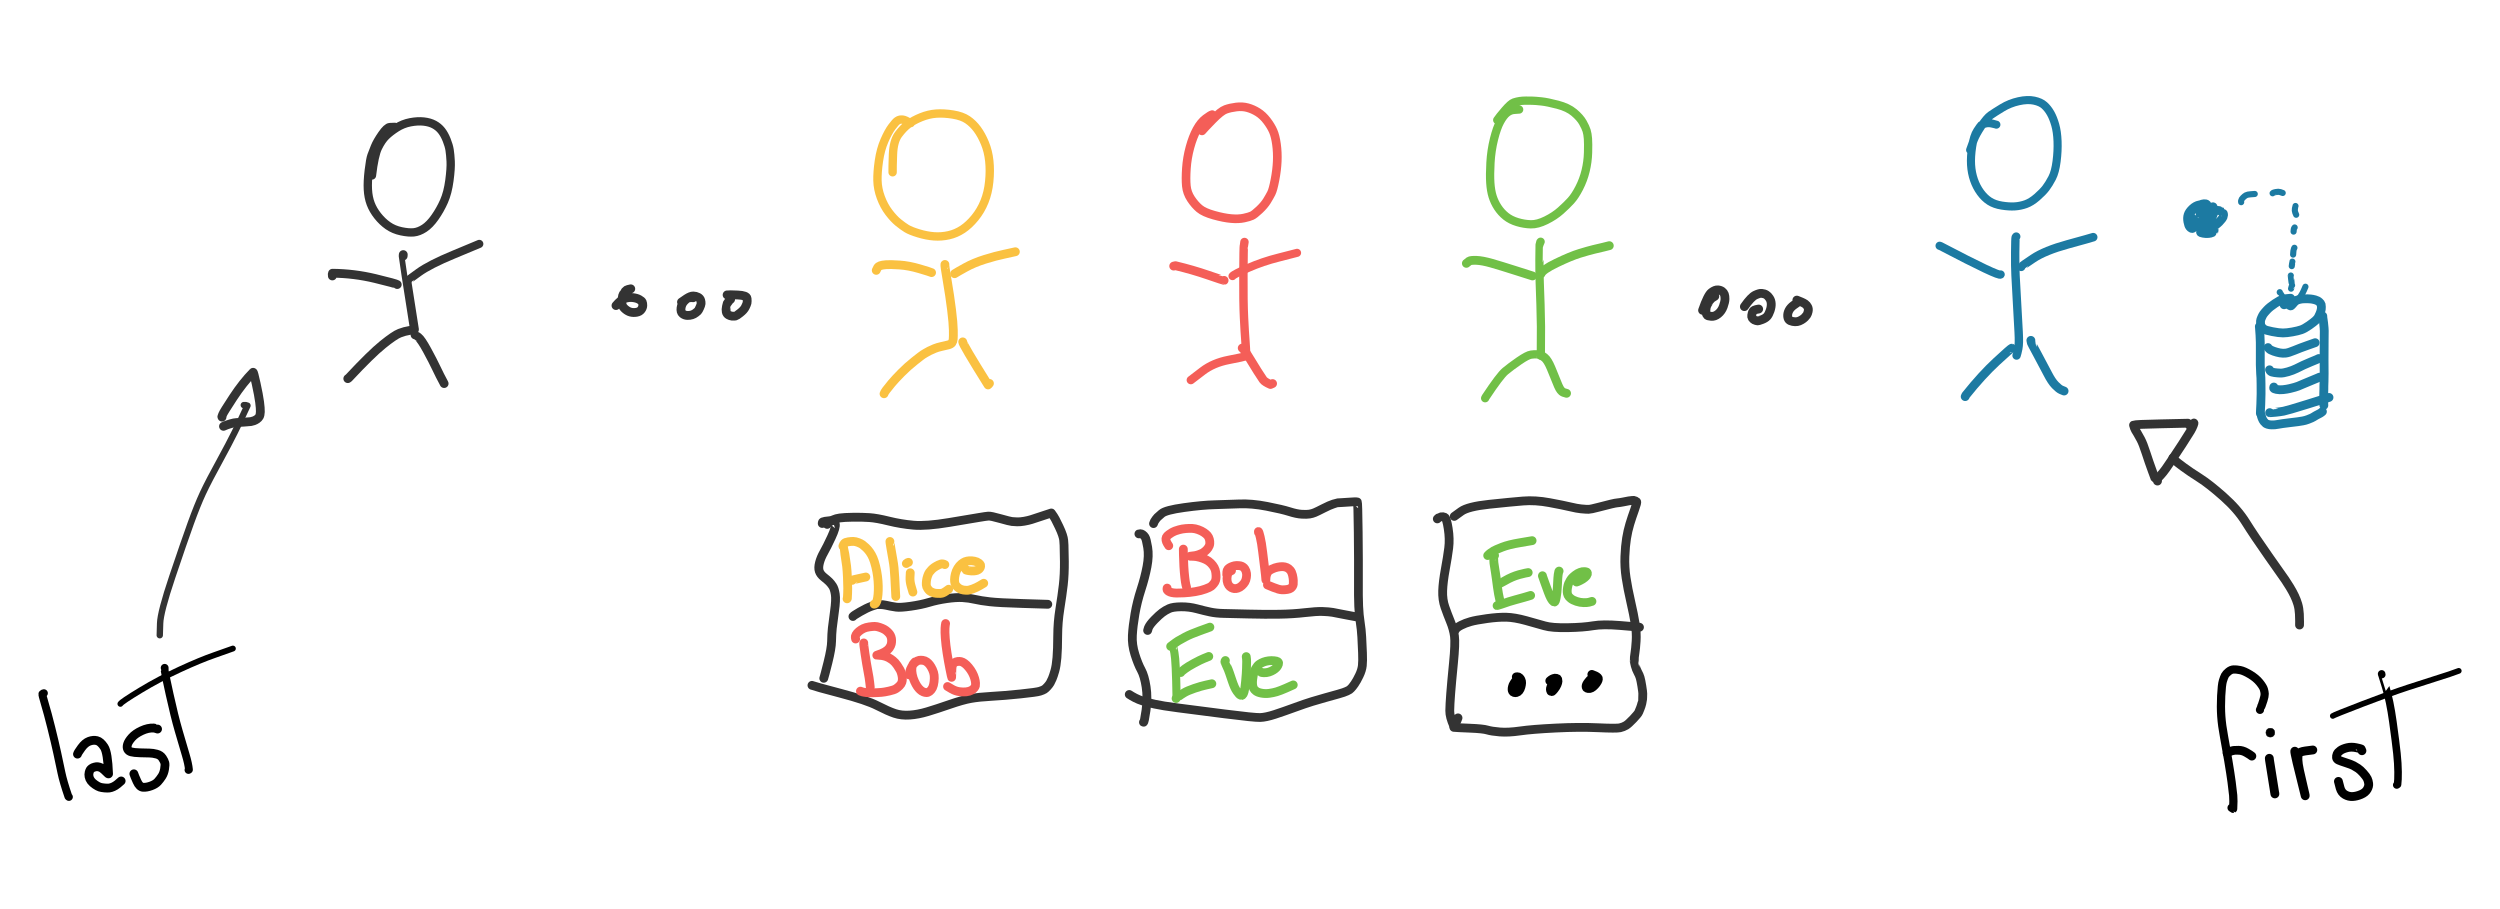 <?xml version="1.0" encoding="UTF-8" standalone="no"?>
<svg
   width="130.201mm"
   height="47.339mm"
   version="1.1"
   viewBox="-1265.675 476.96 676.64 246.015"
   id="svg117"
   sodipodi:docname="problem_description.svg"
   inkscape:version="1.1.2 (0a00cf5339, 2022-02-04, custom)"
   xmlns:inkscape="http://www.inkscape.org/namespaces/inkscape"
   xmlns:sodipodi="http://sodipodi.sourceforge.net/DTD/sodipodi-0.dtd"
   xmlns="http://www.w3.org/2000/svg"
   xmlns:svg="http://www.w3.org/2000/svg"
   xmlns:rdf="http://www.w3.org/1999/02/22-rdf-syntax-ns#"
   xmlns:cc="http://creativecommons.org/ns#"
   xmlns:dc="http://purl.org/dc/elements/1.1/">
  <sodipodi:namedview
     id="namedview119"
     pagecolor="#ffffff"
     bordercolor="#666666"
     borderopacity="1.0"
     inkscape:pageshadow="2"
     inkscape:pageopacity="0.0"
     inkscape:pagecheckerboard="0"
     inkscape:document-units="mm"
     showgrid="false"
     fit-margin-top="5"
     fit-margin-bottom="5"
     fit-margin-left="2"
     fit-margin-right="2"
     inkscape:zoom="1.9175411"
     inkscape:cx="128.55005"
     inkscape:cy="89.176707"
     inkscape:current-layer="svg117" />
  <!--
	Exported with Concepts: Smarter Sketching
	Version: 1055 on iOS 15.3
	https://concepts.app/
	-->
  <title
     id="title2">The big line problem</title>
  <desc
     id="desc4">Drawing exported from Concepts: Smarter Sketching</desc>
  <defs
     id="defs6" />
  <g
     id="g1041"
     transform="matrix(1.3,0,0,1.3,376.584,-150.882)">
    <g
       id="Pen"
       opacity="1"
       transform="rotate(90,-1015.718,747.316)">
      <path
         id="STROKE_4e5b6f72-0789-4dd5-badf-35a6bb7b6370"
         opacity="1"
         fill="none"
         stroke="#333333"
         stroke-width="1.736"
         stroke-opacity="1"
         stroke-linecap="round"
         stroke-linejoin="round"
         d="m -1253.661,912.671 q 0.013,0.422 0.041,1.035 0.028,0.614 1.531,1.655 1.504,1.041 2.574,1.472 1.07,0.431 1.807,0.703 0.736,0.272 3.09,0.554 2.354,0.283 4.002,0.192 1.647,-0.09 2.947,-0.58 1.301,-0.491 2.525,-1.457 1.224,-0.966 2.055,-2.154 0.832,-1.189 1.162,-2.754 0.329,-1.565 0.22,-2.616 -0.109,-1.052 -0.841,-2.181 -0.733,-1.129 -2.287,-2.221 -1.555,-1.093 -3.332,-1.881 -1.777,-0.788 -4.339,-1.128 -2.562,-0.339 -3.991,-0.263 -1.43,0.076 -2.349,0.22 -0.918,0.144 -2.084,0.608 -1.166,0.464 -1.949,1.08 -0.782,0.617 -1.272,1.526 -0.489,0.909 -0.626,2.174 -0.137,1.264 0.154,2.798 0.291,1.534 1.14,2.863 0.85,1.329 1.712,2.21 0.863,0.881 2.428,1.647 1.565,0.766 5.795,1.264" />
      <path
         id="STROKE_f542ff24-7378-420e-aca9-2820b02694cb"
         opacity="1"
         fill="none"
         stroke="#333333"
         stroke-width="1.837"
         stroke-opacity="1"
         stroke-linecap="round"
         stroke-linejoin="round"
         d="m -1227.073,910.915 0.302,0.022 q 0.027,0.056 15.288,-2.353 0.077,0.095 0.214,1.049 0.138,0.954 0.554,2.033 0.416,1.08 2.376,3.511 1.96,2.431 6.953,7.094 l 0.138,0.193" />
      <path
         id="STROKE_bbdcbb69-c774-4d3e-9bc1-19b7361d6f94"
         opacity="1"
         fill="none"
         stroke="#333333"
         stroke-width="1.837"
         stroke-opacity="1"
         stroke-linecap="round"
         stroke-linejoin="round"
         d="m -1210.359,908.466 q 0.01,-0.05 0.481,-0.672 0.474,-0.622 2.734,-1.852 2.26,-1.23 3.755,-1.933 1.495,-0.704 3.044,-1.542 l 0.124,-0.059" />
      <path
         id="STROKE_2960bd42-a413-4770-b327-fb4a14066035"
         opacity="1"
         fill="none"
         stroke="#333333"
         stroke-width="1.837"
         stroke-opacity="1"
         stroke-linecap="round"
         stroke-linejoin="round"
         d="m -1220.837,912.169 q -0.193,0.209 -1.251,4.58 -1.058,4.37 -1.103,8.896 0.05,0.042 0.204,0.056 0.154,0.014 0.36,-0.024" />
      <path
         id="STROKE_43d3c84f-c4e0-4e99-a974-bf22d2ab274d"
         opacity="1"
         fill="none"
         stroke="#333333"
         stroke-width="1.702"
         stroke-opacity="1"
         stroke-linecap="round"
         stroke-linejoin="round"
         d="m -1221.635,910.018 q -0.053,-0.016 -1.708,-2.302 -1.655,-2.285 -3.723,-7.28 -2.068,-4.995 -2.229,-5.345" />
      <path
         id="STROKE_7ad23463-14e0-4107-9f2c-67c5d8f09a52"
         opacity="1"
         fill="none"
         stroke="#333333"
         stroke-width="1.837"
         stroke-opacity="1"
         stroke-linecap="round"
         stroke-linejoin="round"
         d="m -1219.946,863.55 q 0.153,0.729 0.226,0.838 0.074,0.109 0.302,0.33 0.228,0.22 0.269,0.23 0.042,0.009 0.256,0.154 0.214,0.146 0.999,0.255 0.784,0.108 1.265,-0.014 0.48,-0.123 0.932,-0.662 0.453,-0.538 0.601,-1.103 0.147,-0.565 0.037,-1.223 -0.111,-0.657 -0.552,-0.982 -0.441,-0.325 -0.88,-0.325 -0.439,0 -0.691,0.108 -0.252,0.107 -0.553,0.645 -0.301,0.538 -0.385,1.373 -0.084,0.835 0.198,1.648 0.281,0.813 1.463,1.807" />
      <path
         id="STROKE_c918652f-93b9-413b-be4d-e4d08dd17f29"
         opacity="1"
         fill="none"
         stroke="#333333"
         stroke-width="1.837"
         stroke-opacity="1"
         stroke-linecap="round"
         stroke-linejoin="round"
         d="m -1218.088,850.576 q -0.054,0.396 -0.023,0.438 l 0.037,0.418 q 0.04,0.351 0.647,0.943 0.608,0.592 1.46,0.704 0.852,0.112 1.197,-0.318 0.345,-0.431 0.366,-0.97 0.021,-0.54 -0.124,-0.981 -0.145,-0.44 -0.42,-0.785 -0.275,-0.344 -0.379,-0.451 -0.103,-0.107 -0.675,-0.374 -0.572,-0.266 -0.861,-0.291 -0.29,-0.026 -0.701,0.087 -0.411,0.114 -0.643,0.552 -0.233,0.439 -0.248,0.98 -0.015,0.54 0.546,1.406 0.561,0.866 0.72,1.053" />
      <path
         id="STROKE_1f95120d-b6b1-4c6b-be73-efbd667a6d37"
         opacity="1"
         fill="none"
         stroke="#333333"
         stroke-width="1.837"
         stroke-opacity="1"
         stroke-linecap="round"
         stroke-linejoin="round"
         d="m -1217.757,842.762 q 0.023,0.045 0.141,0.169 0.117,0.124 0.395,0.316 0.277,0.191 0.303,0.216 0.027,0.024 0.656,0.164 0.628,0.141 1.093,0.043 0.465,-0.097 0.669,-0.482 0.203,-0.386 0.235,-0.693 0.032,-0.307 0.012,-0.49 -0.02,-0.183 -0.051,-0.323 -0.03,-0.141 -0.635,-0.917 -0.604,-0.776 -1.206,-1.07 -0.602,-0.295 -0.878,-0.355 -0.276,-0.06 -0.913,-0.002 -0.636,0.057 -0.725,1.917 -0.09,1.859 -0.021,2.239" />
      <path
         id="STROKE_1b081597-1cfb-4678-8007-6629554911a6"
         opacity="1"
         fill="none"
         stroke="#fac141"
         stroke-width="1.742"
         stroke-opacity="1"
         stroke-linecap="round"
         stroke-linejoin="round"
         d="m -1254.45,805.259 q -0.697,1.25 -0.725,1.644 -0.028,0.394 0.012,0.619 0.04,0.224 0.259,0.555 0.22,0.33 1.222,1.088 1.001,0.758 2.857,1.568 1.856,0.809 4.226,1.152 2.371,0.343 4.108,0.304 1.737,-0.04 3.518,-0.699 1.781,-0.658 3.119,-1.677 1.338,-1.018 2.107,-1.968 0.769,-0.949 1.251,-1.732 0.482,-0.783 0.996,-2.472 0.515,-1.689 0.627,-3.231 0.112,-1.542 -0.231,-3.072 -0.344,-1.53 -1.236,-2.875 -0.893,-1.345 -2.4,-2.574 -1.506,-1.229 -3.378,-1.983 -1.872,-0.755 -4.152,-0.985 -2.28,-0.23 -4.3,-0.015 -2.02,0.215 -3.708,0.914 -1.688,0.699 -2.886,1.581 -1.197,0.882 -1.977,2.02 -0.781,1.137 -1.09,3.044 -0.31,1.906 -0.198,3.479 0.111,1.574 0.751,3.152 0.64,1.579 1.421,2.633 0.78,1.054 2.177,2.093 1.396,1.039 4.204,1.137 2.808,0.098 3.666,0.073" />
      <path
         id="STROKE_077ac941-7b1a-4717-aec5-b27e3ee1d2a5"
         opacity="1"
         fill="none"
         stroke="#fac141"
         stroke-width="1.837"
         stroke-opacity="1"
         stroke-linecap="round"
         stroke-linejoin="round"
         d="m -1225.02,798.145 q 0.063,0.09 3.336,-0.472 3.273,-0.561 6.089,-0.909 2.817,-0.348 4.226,-0.369 1.409,-0.022 1.882,0.024 0.472,0.045 0.772,0.25 0.3,0.205 0.454,0.821 0.153,0.616 0.325,1.398 0.171,0.783 0.425,1.409 0.253,0.627 0.488,1.084 0.235,0.456 0.419,0.756 0.183,0.3 0.327,0.543 0.143,0.243 1.327,1.742 1.184,1.499 2.5,2.796 1.315,1.297 2.196,2.036 0.88,0.739 1.401,1.12 0.521,0.382 0.753,0.446" />
      <path
         id="STROKE_f26f593a-a201-4351-ab2e-e759f2b46e5c"
         opacity="1"
         fill="none"
         stroke="#fac141"
         stroke-width="1.837"
         stroke-opacity="1"
         stroke-linecap="round"
         stroke-linejoin="round"
         d="m -1208.9,794.436 q 0.346,0.113 8.966,-5.277 -0.049,-0.092 -0.321,-0.284" />
      <path
         id="STROKE_3255d7e5-5255-4a8b-95be-82ce2cba9b41"
         opacity="1"
         fill="none"
         stroke="#fac141"
         stroke-width="1.837"
         stroke-opacity="1"
         stroke-linecap="round"
         stroke-linejoin="round"
         d="m -1223.323,800.926 q -0.139,0.272 -0.798,2.501 -0.66,2.229 -0.788,4.168 -0.129,1.94 -0.065,2.771 0.065,0.832 0.209,1.236 0.144,0.405 0.415,0.564 0.27,0.158 0.561,0.277" />
      <path
         id="STROKE_ab1f8f02-0d03-4d16-b21b-f23adeefb869"
         opacity="1"
         fill="none"
         stroke="#fac141"
         stroke-width="1.837"
         stroke-opacity="1"
         stroke-linecap="round"
         stroke-linejoin="round"
         d="m -1223.094,796.128 q -0.285,-0.426 -1.281,-2.223 -0.995,-1.797 -1.705,-4.062 -0.709,-2.266 -1.077,-4.052 -0.369,-1.786 -0.51,-2.312" />
      <path
         id="STROKE_243c8c2f-775c-4ff5-a733-3db1087ff0be"
         opacity="1"
         fill="none"
         stroke="#f45e58"
         stroke-width="1.804"
         stroke-opacity="1"
         stroke-linecap="round"
         stroke-linejoin="round"
         d="m -1256.215,742.502 q 0.068,0.319 0.83,1.345 0.762,1.026 2.281,1.855 1.519,0.829 3.694,1.424 2.176,0.595 4.397,0.744 2.222,0.149 3.66,0.008 1.439,-0.141 2.675,-0.96 1.235,-0.819 2.025,-1.76 0.79,-0.941 1.371,-3.012 0.58,-2.07 0.711,-3.605 0.132,-1.534 -0.112,-2.662 -0.244,-1.128 -0.491,-1.65 -0.246,-0.522 -1.22,-1.556 -0.973,-1.033 -1.858,-1.575 -0.884,-0.542 -1.598,-0.908 -0.714,-0.365 -2.783,-0.761 -2.068,-0.397 -3.879,-0.474 -1.811,-0.077 -3.524,0.158 -1.713,0.234 -2.753,0.689 -1.04,0.454 -2.165,1.315 -1.125,0.86 -1.769,1.898 -0.644,1.038 -0.938,2.123 -0.295,1.085 -0.139,2.347 0.155,1.261 0.505,2.23 0.349,0.969 2.147,2.721 1.797,1.753 2.318,2.184" />
      <path
         id="STROKE_2b6da7f4-637b-4af2-90ec-26cbd1e3168e"
         opacity="1"
         fill="none"
         stroke="#f45e58"
         stroke-width="1.756"
         stroke-opacity="1"
         stroke-linecap="round"
         stroke-linejoin="round"
         d="m -1229.694,735.782 q 0.745,0.102 0.792,0.117 0.135,0.071 5.933,0.103 5.799,0.032 9.032,-0.127 3.233,-0.159 4.859,-0.292 1.627,-0.132 3.144,-0.152 0.18,0.467 0.795,3.648 0.615,3.181 2.306,5.402 1.69,2.221 1.882,2.462" />
      <path
         id="STROKE_2aa0cf82-ed72-4ee2-9234-004906a7da38"
         opacity="1"
         fill="none"
         stroke="#f45e58"
         stroke-width="1.837"
         stroke-opacity="1"
         stroke-linecap="round"
         stroke-linejoin="round"
         d="m -1207.611,736.247 q 0.296,-0.36 0.936,-0.791 0.64,-0.43 1.596,-0.99 0.957,-0.56 2.281,-1.403 1.323,-0.844 1.779,-1.166 0.456,-0.323 0.988,-1.536 l -0.19,-0.432" />
      <path
         id="STROKE_74dc758a-6566-4822-91bc-1f0611c9b00d"
         opacity="1"
         fill="none"
         stroke="#f45e58"
         stroke-width="1.837"
         stroke-opacity="1"
         stroke-linecap="round"
         stroke-linejoin="round"
         d="m -1221.702,740.02 q 0.026,0.07 -1.095,3.327 -1.121,3.256 -1.965,6.794 l 0.082,0.372" />
      <path
         id="STROKE_3f686e33-5400-4757-96e2-dc06d9a5e9a6"
         opacity="1"
         fill="none"
         stroke="#f45e58"
         stroke-width="1.688"
         stroke-opacity="1"
         stroke-linecap="round"
         stroke-linejoin="round"
         d="m -1222.593,738.27 q -0.387,-0.266 -1.708,-3.278 -1.322,-3.012 -2.152,-6.337 -0.83,-3.325 -0.985,-3.823" />
      <path
         id="STROKE_13431379-2e3d-43d2-a773-576256ca5f86"
         opacity="1"
         fill="none"
         stroke="#71c047"
         stroke-width="1.724"
         stroke-opacity="1"
         stroke-linecap="round"
         stroke-linejoin="round"
         d="m -1257.275,678.593 q 0.03,0.157 0.069,0.981 0.04,0.825 0.596,1.542 0.556,0.718 1.856,1.426 1.299,0.708 3.656,1.293 2.357,0.586 4.89,0.729 2.532,0.142 4.19,0.034 1.657,-0.109 2.855,-0.486 1.197,-0.378 2.261,-1.074 1.063,-0.695 1.85,-1.676 0.787,-0.98 1.214,-2.398 0.426,-1.418 0.461,-2.811 0.035,-1.393 -0.847,-3.171 -0.881,-1.777 -2.005,-3.037 -1.123,-1.259 -2.077,-2.127 -0.955,-0.868 -2.646,-1.737 -1.692,-0.87 -3.556,-1.324 -1.865,-0.455 -3.78,-0.508 -1.914,-0.053 -2.913,0.02 -0.998,0.073 -1.673,0.278 -0.676,0.206 -1.699,0.783 -1.023,0.577 -2.082,1.837 -1.059,1.26 -1.618,3.396 -0.56,2.136 -0.691,3.378 -0.132,1.242 -0.148,1.894 -0.017,0.651 -0.016,1.34 0,0.69 0.09,1.295 0.091,0.605 0.294,1.219 0.203,0.614 1.639,1.852 1.436,1.238 2.019,1.614" />
      <path
         id="STROKE_eb82cee7-7e0c-42e3-a730-db065c6bfcb0"
         opacity="1"
         fill="none"
         stroke="#71c047"
         stroke-width="1.721"
         stroke-opacity="1"
         stroke-linecap="round"
         stroke-linejoin="round"
         d="m -1229.754,674.119 0.067,0.063 q 0.565,0.122 0.603,0.151 0.037,0.029 3.084,0.037 3.048,0.008 4.818,-0.064 1.77,-0.071 4.551,-0.158 2.781,-0.087 4.509,-0.099 1.728,-0.012 6.098,0.026 -0.024,0.007 -0.126,0.17 -0.102,0.162 -0.151,0.625 -0.048,0.463 0.058,1.231 0.106,0.768 1.3,2.504 1.194,1.735 2.142,2.87 0.949,1.135 5.406,4.082 l 0.228,0.117" />
      <path
         id="STROKE_4db3462b-f7cc-4079-a1c4-aff228307e3b"
         opacity="1"
         fill="none"
         stroke="#71c047"
         stroke-width="1.837"
         stroke-opacity="1"
         stroke-linecap="round"
         stroke-linejoin="round"
         d="m -1206.151,674.151 q 0,-0.175 0.508,-0.833 0.512,-0.658 2.2,-1.369 1.688,-0.71 2.761,-1.128 1.074,-0.419 1.477,-0.652 0.402,-0.234 0.632,-0.5 0.23,-0.267 0.38,-0.945" />
      <path
         id="STROKE_acd671b3-4fef-48b6-9245-e8001e081987"
         opacity="1"
         fill="none"
         stroke="#71c047"
         stroke-width="1.837"
         stroke-opacity="1"
         stroke-linecap="round"
         stroke-linejoin="round"
         d="m -1222.627,675.812 q -0.103,0.342 -1.098,3.452 -0.995,3.11 -1.552,5.056 -0.556,1.945 -0.597,3.164 -0.041,1.218 0.171,1.526 0.212,0.307 0.454,0.571" />
      <path
         id="STROKE_88d7bf3f-291b-4343-badb-cf827f7e725a"
         opacity="1"
         fill="none"
         stroke="#71c047"
         stroke-width="1.837"
         stroke-opacity="1"
         stroke-linecap="round"
         stroke-linejoin="round"
         d="m -1223.094,674.024 q -0.825,-0.299 -2.238,-3.226 -1.413,-2.927 -1.982,-4.781 -0.57,-1.854 -0.839,-2.976 -0.27,-1.121 -0.455,-1.928 -0.185,-0.807 -0.323,-1.291" />
      <path
         id="STROKE_e4d1993d-703c-4f09-90ad-75d459318647"
         opacity="1"
         fill="none"
         stroke="#333333"
         stroke-width="1.837"
         stroke-opacity="1"
         stroke-linecap="round"
         stroke-linejoin="round"
         d="m -1218.394,637.859 q 0.266,0.373 0.293,0.436 0.027,0.062 0.749,0.658 0.723,0.596 1.383,0.708 0.66,0.111 1.032,0.012 0.372,-0.099 0.51,-0.244 0.139,-0.145 0.209,-0.848 0.071,-0.703 -0.512,-1.424 -0.583,-0.722 -1.545,-1.069 -0.962,-0.347 -1.56,-0.352 -0.597,-0.006 -0.959,0.123 -0.361,0.129 -0.624,0.471 -0.262,0.341 -0.308,0.894 -0.046,0.553 0.525,1.321 0.57,0.767 3.726,1.859" />
      <path
         id="STROKE_7f18a659-08e7-4907-98dc-f9cfcec41519"
         opacity="1"
         fill="none"
         stroke="#333333"
         stroke-width="1.837"
         stroke-opacity="1"
         stroke-linecap="round"
         stroke-linejoin="round"
         d="m -1215.738,628.722 q 0.088,0.603 0.238,0.917 0.151,0.314 0.637,0.44 0.487,0.125 0.729,0.093 0.242,-0.033 0.481,-0.295 0.239,-0.263 0.294,-0.522 0.055,-0.26 0.085,-0.391 0.03,-0.131 -0.246,-0.884 -0.277,-0.753 -0.685,-1.111 -0.408,-0.359 -1.207,-0.627 -0.799,-0.269 -1.457,-0.232 -0.658,0.037 -1.136,0.364 -0.478,0.326 -0.661,0.614 -0.183,0.287 -0.231,0.46 -0.048,0.174 -0.106,0.566 -0.057,0.392 0.35,1.29 0.408,0.898 2.414,2.296" />
      <path
         id="STROKE_5730deb6-4019-48c9-aae7-aa4b016e9e25"
         opacity="1"
         fill="none"
         stroke="#333333"
         stroke-width="1.837"
         stroke-opacity="1"
         stroke-linecap="round"
         stroke-linejoin="round"
         d="m -1217.232,620.444 q 0.203,0.33 0.711,1.008 0.507,0.678 1.089,0.969 0.583,0.291 1.123,0.265 0.541,-0.026 0.798,-0.263 0.256,-0.236 0.36,-0.782 0.104,-0.545 0.028,-0.962 -0.076,-0.417 -0.342,-0.861 -0.265,-0.445 -0.535,-0.705 -0.27,-0.259 -0.51,-0.42 -0.241,-0.161 -0.745,-0.274 -0.504,-0.113 -0.907,0.094 -0.402,0.208 -0.621,0.517 -0.218,0.31 -0.429,0.797 -0.21,0.488 -0.384,0.948" />
      <path
         id="STROKE_0ba06b70-3b04-4360-865b-85440b4f1643"
         opacity="1"
         fill="none"
         stroke="#1c7aa2"
         stroke-width="1.687"
         stroke-opacity="1"
         stroke-linecap="round"
         stroke-linejoin="round"
         d="m -1254.128,579.237 q -0.013,0.028 -0.216,0.842 -0.203,0.815 0,1.501 0.2,0.687 0.311,0.812 0.11,0.125 1.183,0.838 1.073,0.713 3.253,1.045 2.18,0.333 3.849,0.23 1.669,-0.103 3.12,-0.605 1.451,-0.503 2.611,-1.348 1.159,-0.844 1.83,-1.888 0.67,-1.043 0.913,-2.563 0.242,-1.52 0.167,-2.704 -0.075,-1.183 -0.475,-2.301 -0.401,-1.119 -1.448,-2.323 -1.048,-1.204 -1.9,-1.85 -0.853,-0.647 -2.096,-1.295 -1.243,-0.648 -3.447,-0.928 -2.204,-0.28 -4.195,-0.203 -1.99,0.076 -3.412,0.482 -1.423,0.405 -2.418,0.968 -0.995,0.564 -1.667,1.314 -0.672,0.75 -0.961,2.112 -0.29,1.363 0.12,3.216 0.409,1.853 1.386,3.457 0.977,1.604 1.528,2.389 0.55,0.785 2.261,1.919 1.71,1.134 2.917,1.598 1.207,0.465 2.057,0.745" />
      <path
         id="STROKE_6fa194c0-6ee1-4a69-ba04-4921fe289c43"
         opacity="1"
         fill="none"
         stroke="#1c7aa2"
         stroke-width="1.746"
         stroke-opacity="1"
         stroke-linecap="round"
         stroke-linejoin="round"
         d="m -1230.823,575.102 0.148,0.112 q 0.136,0.079 3.139,0.104 3.004,0.024 4.745,-0.069 1.741,-0.092 5.609,-0.307 3.869,-0.215 6.264,-0.347 2.395,-0.131 3.422,0.079 1.027,0.211 1.438,0.357" />
      <path
         id="STROKE_ce73e71c-267c-4dba-a0bb-3162791c22d3"
         opacity="1"
         fill="none"
         stroke="#1c7aa2"
         stroke-width="1.837"
         stroke-opacity="1"
         stroke-linecap="round"
         stroke-linejoin="round"
         d="m -1207.585,576.024 q -0.036,0.125 2.782,3.175 2.818,3.05 7.01,6.396 l 0.286,0.133" />
      <path
         id="STROKE_b5d8f1a2-45c4-4e2c-a4d2-2f6014368622"
         opacity="1"
         fill="none"
         stroke="#1c7aa2"
         stroke-width="1.837"
         stroke-opacity="1"
         stroke-linecap="round"
         stroke-linejoin="round"
         d="m -1209.214,572.054 q 0.481,-0.119 0.526,-0.107 0.044,0.012 2.39,-1.261 2.346,-1.274 3.99,-2.116 1.644,-0.841 2.411,-1.596 0.767,-0.755 0.962,-1.192 0.196,-0.437 0.266,-0.645" />
      <path
         id="STROKE_5318b514-4859-485c-8b4d-9c4e427f03e6"
         opacity="1"
         fill="none"
         stroke="#1c7aa2"
         stroke-width="1.713"
         stroke-opacity="1"
         stroke-linecap="round"
         stroke-linejoin="round"
         d="m -1222.933,578.347 q 0.534,0.216 -5.908,12.516 l -0.064,0.19" />
      <path
         id="STROKE_984b37fd-1e88-46f5-b3b6-e54c78f67b52"
         opacity="1"
         fill="none"
         stroke="#1c7aa2"
         stroke-width="1.787"
         stroke-opacity="1"
         stroke-linecap="round"
         stroke-linejoin="round"
         d="m -1224.528,574.071 q -0.086,-0.029 -1.732,-2.485 -1.647,-2.456 -2.961,-7.258 -1.313,-4.803 -1.475,-5.248" />
      <path
         id="STROKE_1c3e8437-7576-4548-bbf2-c2ddfb6859bc"
         opacity="1"
         fill="none"
         stroke="#333333"
         stroke-width="1.331"
         stroke-opacity="1"
         stroke-linecap="round"
         stroke-linejoin="round"
         d="m -1147.828,961.612 q -0.119,-0.017 -2.463,-0.076 -2.345,-0.059 -9.68,-2.526 -7.335,-2.466 -11.138,-3.844 -3.802,-1.378 -6.305,-2.54 -2.503,-1.162 -7.462,-3.89 -4.96,-2.729 -10.758,-5.383 -0.139,0.26 -0.103,0.759" />
      <path
         id="STROKE_0b49fa79-6d3b-4fc6-b3b6-1e0ac3b1fb83"
         opacity="1"
         fill="none"
         stroke="#333333"
         stroke-width="1.837"
         stroke-opacity="1"
         stroke-linecap="round"
         stroke-linejoin="round"
         d="m -1193.237,948.65 -0.089,0.037 q -0.032,-0.014 -0.478,-0.178 -0.446,-0.164 -3.542,-2.196 -3.095,-2.033 -5.223,-4.134 -0.113,-0.095 2.341,-0.632 2.454,-0.538 3.833,-0.719 1.38,-0.181 2.059,-0.156 0.679,0.024 0.991,0.207 0.313,0.182 0.537,0.51 0.225,0.328 0.339,0.653 0.113,0.325 0.161,0.606 0.048,0.28 0.119,1.433 0.071,1.153 0.085,1.573 0.014,0.419 0.251,1.236 0.237,0.817 0.534,1.452" />
      <path
         id="STROKE_bc1640bd-851f-4add-b97c-e82850ed20e4"
         opacity="1"
         fill="none"
         stroke="#333333"
         stroke-width="1.837"
         stroke-opacity="1"
         stroke-linecap="round"
         stroke-linejoin="round"
         d="m -1149.95,516.117 -0.734,-0.01 q -0.42,-0.019 -1.567,0.042 -1.147,0.062 -2.036,0.326 -0.889,0.265 -1.731,0.666 -0.842,0.401 -1.821,0.992 -0.979,0.591 -1.526,0.977 -0.547,0.387 -4.889,3.44 -4.342,3.053 -7.063,4.749 -2.721,1.696 -5.347,4.654 -2.627,2.958 -3.908,4.978 -1.281,2.021 -2.263,3.348 -0.983,1.326 -1.327,1.707 -0.345,0.38 -0.582,0.491" />
      <path
         id="STROKE_c8262481-94a6-4127-8665-fee05cbc9cd9"
         opacity="1"
         fill="none"
         stroke="#333333"
         stroke-width="1.837"
         stroke-opacity="1"
         stroke-linecap="round"
         stroke-linejoin="round"
         d="m -1191.433,538.958 -0.135,-0.237 -0.191,-0.263 q -0.218,-0.26 -0.252,-0.342 -0.033,-0.083 0.498,0.119 0.532,0.202 1.155,0.566 0.623,0.364 2.746,1.736 2.124,1.372 3.468,2.287 1.344,0.915 1.656,1.129 0.312,0.214 0.807,0.614 0.496,0.4 1.138,1.026" />
      <path
         id="STROKE_00135ad8-8247-449c-a2b9-d1cdb1baa500"
         opacity="1"
         fill="none"
         stroke="#333333"
         stroke-width="1.837"
         stroke-opacity="1"
         stroke-linecap="round"
         stroke-linejoin="round"
         d="m -1179.927,545.688 q -0.327,0.442 -0.336,0.443 -0.01,0.002 -1.817,0.667 -1.807,0.664 -3.716,1.281 -1.909,0.616 -2.811,1.097 -0.902,0.481 -1.241,0.693 -0.339,0.212 -0.706,0.428 -0.367,0.216 -1.018,0.377 -0.164,-0.375 -0.265,-5.621 -0.102,-5.247 -0.132,-5.692" />
      <path
         id="STROKE_d5dbb57e-37e7-4691-a4e0-276f63f913b0"
         opacity="1"
         fill="none"
         stroke="#333333"
         stroke-width="1.837"
         stroke-opacity="1"
         stroke-linecap="round"
         stroke-linejoin="round"
         d="m -1171.094,823.688 -0.201,-0.028 q -0.303,0.102 -0.416,-2.472 10e-4,-0.02 0.681,-0.209 0.68,-0.189 2.762,0.779 2.082,0.968 3.201,1.605 1.119,0.637 2.17,0.902 1.051,0.265 1.724,0.041 0.673,-0.224 1.253,-0.952 0.579,-0.729 0.944,-1.1 0.365,-0.37 0.918,-0.737 0.554,-0.366 1.699,-0.544 1.146,-0.178 3.477,0.154 2.33,0.332 3.57,0.461 1.239,0.129 2.731,0.154 1.492,0.025 4.43,0.76 2.937,0.735 3.292,0.867" />
      <path
         id="STROKE_75a5d55b-64d1-445e-bde4-02c96d73e991"
         opacity="1"
         fill="none"
         stroke="#333333"
         stroke-width="1.837"
         stroke-opacity="1"
         stroke-linecap="round"
         stroke-linejoin="round"
         d="m -1170.902,822.654 q -0.112,-0.029 -0.437,-0.432 -0.325,-0.402 -0.551,-0.879 -0.227,-0.476 -0.352,-1.333 -0.125,-0.856 -0.152,-2.739 -0.027,-1.882 0.078,-3.414 0.104,-1.532 0.725,-4.035 0.62,-2.504 0.855,-5.141 0.235,-2.636 -0.563,-7.412 -0.798,-4.777 -1.044,-6.228 -0.247,-1.451 -0.283,-1.962 -0.036,-0.51 0.521,-2.472 0.557,-1.961 0.605,-2.421 0.048,-0.46 0.068,-1.08 0.021,-0.62 -0.129,-1.476 -0.15,-0.857 -0.348,-1.485 -0.198,-0.629 -1.367,-4.152 0.739,-0.546 1.311,-0.846 0.571,-0.301 1.57,-0.777 0.999,-0.477 1.712,-0.704 0.713,-0.227 1.094,-0.254 0.382,-0.028 1.018,-0.07 0.636,-0.042 3.377,-0.067 2.741,-0.025 4.894,0.225 2.153,0.251 4.955,0.702 2.802,0.451 5.63,0.461 2.829,0.01 4.557,0.154 1.728,0.143 2.771,0.443 1.044,0.3 1.585,0.531 0.542,0.231 0.878,0.422 0.337,0.19 0.771,0.58 0.433,0.389 0.603,0.656 0.17,0.266 0.383,0.918 0.214,0.653 0.569,4.071 0.355,3.417 0.498,6.037 0.143,2.619 0.448,4.3 0.305,1.681 1.234,4.372 0.929,2.691 1.513,4.632 0.584,1.94 0.703,3.681 0.118,1.741 -0.346,3.126 -0.463,1.384 -1.612,3.629 -1.149,2.244 -2.58,7.668 -1.431,5.423 -1.649,5.941" />
      <path
         id="STROKE_c142984e-4873-42d5-b240-732e6cfced53"
         opacity="1"
         fill="none"
         stroke="#333333"
         stroke-width="1.837"
         stroke-opacity="1"
         stroke-linecap="round"
         stroke-linejoin="round"
         d="m -1168.925,757.758 q -0.039,-0.088 -0.039,-0.301 0,-0.213 0.18,-0.483 0.181,-0.27 0.555,-0.511 0.375,-0.24 2.109,-0.532 1.733,-0.291 4,0.138 2.267,0.428 4.798,1.249 2.53,0.822 5.064,1.259 2.533,0.438 4.479,0.541 1.946,0.104 3.962,-0.534 2.016,-0.638 3.232,-1.308 1.217,-0.669 3.513,-1.02 2.295,-0.351 4.896,0.021 2.601,0.371 2.47,0.53" />
      <path
         id="STROKE_fa3c885a-c742-46bb-b33c-4dfc01c05775"
         opacity="1"
         fill="none"
         stroke="#333333"
         stroke-width="1.825"
         stroke-opacity="1"
         stroke-linecap="round"
         stroke-linejoin="round"
         d="m -1171.064,754.716 -0.464,-0.19 q -0.199,-0.112 -0.477,-0.322 -0.277,-0.21 -0.365,-0.3 -0.088,-0.09 -0.795,-0.902 -0.706,-0.812 -1.236,-4.639 -0.531,-3.827 -0.59,-6.35 -0.059,-2.524 -0.174,-5.125 -0.115,-2.602 0.506,-5.779 0.621,-3.177 1.102,-4.685 0.482,-1.509 0.542,-2.561 0.06,-1.052 -0.034,-1.629 -0.094,-0.576 -0.314,-1.097 -0.219,-0.521 -0.878,-1.807 -0.659,-1.287 -0.903,-2.055 -0.244,-0.767 -0.248,-0.857 0,-0.09 -0.057,-1 -0.053,-0.91 -0.103,-1.611 -0.049,-0.7 -0.059,-0.988 -0.01,-0.287 0.041,-0.538 -0.015,-0.113 6.293,-0.184 6.308,-0.07 9.937,-0.042 3.629,0.029 5.496,-0.055 1.868,-0.084 3.333,-0.319 1.465,-0.235 3.079,-0.322 1.614,-0.086 3.299,-0.152 1.684,-0.067 2.631,0.034 0.946,0.1 2.049,0.627 1.104,0.526 1.766,0.987 0.663,0.461 0.919,0.729 0.257,0.268 0.301,0.33 0.045,0.062 0.285,0.538 0.24,0.475 0.618,1.821 0.378,1.347 0.743,2.665 0.365,1.318 0.8,2.748 0.434,1.429 1.255,3.67 0.82,2.241 1.428,4.098 0.608,1.857 0.647,3.045 0.039,1.188 -0.758,7.439 -0.798,6.251 -1.238,9.619 -0.439,3.37 -0.782,4.89 -0.343,1.52 -0.639,2.452 -0.296,0.932 -0.674,1.653 -0.378,0.721 -0.712,1.22" />
      <path
         id="STROKE_c19e2e96-fa87-451a-a94e-e1b4208dabce"
         opacity="1"
         fill="none"
         stroke="#333333"
         stroke-width="1.837"
         stroke-opacity="1"
         stroke-linecap="round"
         stroke-linejoin="round"
         d="m -1172.047,695.628 q -0.019,-0.018 -0.19,-0.211 -0.17,-0.194 -0.168,-0.226 0,-0.033 -0.075,-0.363 -0.078,-0.33 0.09,-0.73 0.168,-0.399 2.36,-0.737 2.193,-0.339 4.035,-0.106 1.843,0.234 4.462,0.714 2.62,0.481 4.464,0.545 1.844,0.064 3.366,-0.468 1.523,-0.531 3.057,-1.161 1.534,-0.63 3.014,-0.828 1.481,-0.198 5.602,0.209 4.122,0.408 6.384,0.581 2.263,0.173 3.541,0.19 1.279,0.018 3.185,-0.842 0,-0.129 -0.593,-0.415 -0.591,-0.287 -1.105,-0.462" />
      <path
         id="STROKE_1206c324-74bb-4cce-8f16-ebca16c369f9"
         opacity="1"
         fill="none"
         stroke="#333333"
         stroke-width="1.837"
         stroke-opacity="1"
         stroke-linecap="round"
         stroke-linejoin="round"
         d="m -1172.564,692.108 q -0.032,-0.044 -1.043,-1.441 -1.011,-1.398 -1.483,-5.863 -0.471,-4.465 -0.681,-7.019 -0.21,-2.553 0.333,-5.478 0.544,-2.925 0.884,-4.35 0.34,-1.425 0.42,-2.253 0.08,-0.829 0.083,-1.039 0,-0.211 0.01,-0.584 0,-0.374 -0.422,-1.978 -0.424,-1.605 -0.664,-2.607 -0.24,-1.001 -0.266,-1.397 -0.027,-0.395 -0.182,-1.187 -0.155,-0.792 -0.225,-1.161 -0.07,-0.368 -0.082,-0.664 -0.011,-0.296 -0.01,-0.395 0.01,-0.098 0.106,-0.307 0.1,-0.209 0.157,-0.244 0.076,-0.161 1.66,0.412 1.584,0.573 2.99,0.998 1.405,0.426 2.983,0.681 1.577,0.256 3.774,0.345 2.197,0.089 4.434,-0.25 2.237,-0.338 4.962,-0.964 2.724,-0.626 4.639,-0.932 1.914,-0.306 3.578,-0.194 1.665,0.113 2.306,0.224 0.642,0.111 1.037,0.139 0.395,0.028 0.633,0.017 0.237,-0.01 0.284,0.009 0.047,0.02 0.849,-0.196 0.802,-0.215 1.388,-0.541 0.586,-0.326 1.128,-0.486 0.541,-0.16 1.763,-0.355 1.221,-0.194 1.554,-0.194 0.334,-0.001 0.827,0.021 0.494,0.021 0.528,0.017 0.035,-0.004 0.662,0.151 0.626,0.155 1.04,0.33 0.414,0.174 0.779,0.316 0.364,0.141 1.416,1.139 1.053,0.998 1.373,1.524 0.319,0.527 0.488,1.238 0.168,0.712 -0.011,4.588 -0.179,3.877 0.066,8.801 0.245,4.924 0.602,7.405 0.357,2.481 0.215,4.223 -0.142,1.741 -0.411,2.624 -0.268,0.882 -0.377,3.638 -0.109,2.756 -0.171,3.315" />
      <path
         id="STROKE_61aeaf78-9d13-4ad2-a83e-72043ae45653"
         opacity="1"
         fill="none"
         stroke="#333333"
         stroke-width="1.837"
         stroke-opacity="1"
         stroke-linecap="round"
         stroke-linejoin="round"
         d="m -1151.729,817.296 q -0.205,-0.144 -0.988,-1.499 -0.783,-1.355 -1.136,-2.354 -0.353,-0.998 -0.355,-1.239 0,-0.24 0,-0.699 0.01,-0.459 0.141,-1.113 0.133,-0.653 0.208,-0.97 0.075,-0.317 0.19,-1.158 0.115,-0.841 -0.19,-2.999 -0.305,-2.158 -0.805,-3.83 -0.499,-1.672 -0.784,-3.647 -0.285,-1.975 -0.206,-3.32 0.078,-1.345 0.36,-2.557 0.283,-1.212 0.5,-3.112 0.217,-1.9 0.362,-6.792 0.145,-4.892 0.164,-5.282" />
      <path
         id="STROKE_ee288546-036f-45ae-921c-0a08a08b7914"
         opacity="1"
         fill="none"
         stroke="#333333"
         stroke-width="1.837"
         stroke-opacity="1"
         stroke-linecap="round"
         stroke-linejoin="round"
         d="m -1148.822,755.94 -0.534,-0.156 q -0.682,-0.283 -1.676,-1.249 -0.993,-0.966 -1.493,-1.633 -0.499,-0.668 -0.854,-1.455 -0.354,-0.788 -0.366,-2.483 -0.013,-1.696 0.407,-3.26 0.42,-1.564 0.683,-2.811 0.263,-1.248 0.293,-2.798 0.029,-1.551 0.123,-5.142 0.093,-3.592 0.043,-6.451 -0.049,-2.859 -0.332,-5.283 -0.283,-2.424 -0.239,-3.71 0.044,-1.287 0.179,-2.099 0.134,-0.812 0.247,-1.269 0.113,-0.458 0.345,-1.792 0.231,-1.334 0.344,-1.832" />
      <path
         id="STROKE_0cec274a-97f6-4fe4-ab21-1a439aee3895"
         opacity="1"
         fill="none"
         stroke="#333333"
         stroke-width="1.837"
         stroke-opacity="1"
         stroke-linecap="round"
         stroke-linejoin="round"
         d="m -1148.67,692.067 q -0.029,-0.046 -0.406,-0.28 -0.377,-0.234 -0.823,-1.1 -0.446,-0.867 -0.759,-1.971 -0.314,-1.104 -0.636,-3.434 -0.322,-2.33 -0.281,-4.021 0.041,-1.692 0.69,-4.059 0.65,-2.366 1.099,-3.9 0.45,-1.534 0.388,-4.828 -0.061,-3.294 -0.404,-5.301 -0.343,-2.007 -0.057,-5.545 0.286,-3.537 0.37,-4.087" />
      <path
         id="STROKE_9e0f9802-da91-4b48-8574-f056b7a1bb36"
         opacity="1"
         fill="none"
         stroke="#fac141"
         stroke-width="1.837"
         stroke-opacity="1"
         stroke-linecap="round"
         stroke-linejoin="round"
         d="m -1166.269,819.241 q 0.017,-0.011 1.563,-0.266 1.545,-0.254 2.498,-0.364 0.953,-0.109 2.371,-0.171 1.418,-0.061 2.268,-0.061 0.85,0 2.084,0.077 l 0.077,0.058" />
      <path
         id="STROKE_4f7a66f4-3e39-499e-8240-f378a53985ba"
         opacity="1"
         fill="none"
         stroke="#fac141"
         stroke-width="1.837"
         stroke-opacity="1"
         stroke-linecap="round"
         stroke-linejoin="round"
         d="m -1166.402,819.383 q -0.331,-0.102 -0.56,-0.307 -0.229,-0.205 -0.317,-0.82 -0.088,-0.616 -0.08,-1.064 0.01,-0.447 0.23,-1.012 0.221,-0.564 0.445,-0.872 0.224,-0.307 0.622,-0.726 0.398,-0.42 0.937,-0.8 0.538,-0.38 1.215,-0.671 0.677,-0.291 1.739,-0.552 1.061,-0.26 2.081,-0.39 1.019,-0.13 2.028,-0.152 1.008,-0.021 1.741,0.051 0.733,0.071 1.151,0.185 0.418,0.113 0.601,0.229 0.184,0.116 0.215,0.201 0.032,0.085 0.056,0.191" />
      <path
         id="STROKE_f9e83aa9-a963-4cf1-9dfc-3ad0ed23fbfc"
         opacity="1"
         fill="none"
         stroke="#fac141"
         stroke-width="1.837"
         stroke-opacity="1"
         stroke-linecap="round"
         stroke-linejoin="round"
         d="m -1159.242,817.47 q -0.012,-0.043 -0.062,-0.082 -0.05,-0.039 -0.319,-1.287 -0.269,-1.249 -0.324,-1.489" />
      <path
         id="STROKE_8e91ed77-a1f9-4133-86c9-f403c78f97dc"
         opacity="1"
         fill="none"
         stroke="#fac141"
         stroke-width="1.837"
         stroke-opacity="1"
         stroke-linecap="round"
         stroke-linejoin="round"
         d="m -1167.349,809.597 q 0.031,0.027 1.471,-0.216 1.44,-0.242 2.315,-0.402 0.875,-0.161 1.718,-0.25 0.843,-0.089 2.09,-0.153 1.246,-0.065 2.494,-0.128 1.248,-0.064 1.379,-0.073" />
      <path
         id="STROKE_4b3fa997-b11c-4dae-903f-416e5fd12ab1"
         opacity="1"
         fill="none"
         stroke="#fac141"
         stroke-width="1.837"
         stroke-opacity="1"
         stroke-linecap="round"
         stroke-linejoin="round"
         d="m -1160.829,805.362 q 0.133,0.001 0.963,0.05 0.83,0.049 1.889,-0.255 1.059,-0.305 1.168,-0.344" />
      <path
         id="STROKE_df59483b-1c60-4d6d-9389-8a3018fea9aa"
         opacity="1"
         fill="none"
         stroke="#fac141"
         stroke-width="1.837"
         stroke-opacity="1"
         stroke-linecap="round"
         stroke-linejoin="round"
         d="m -1162.757,806.176 q -0.104,-0.047 -0.103,-0.076 -0.021,-0.038 -0.067,-0.163 -0.046,-0.125 -0.073,-0.2" />
      <path
         id="STROKE_858690a6-ce63-4aba-a0aa-2901a1ffa50b"
         opacity="1"
         fill="none"
         stroke="#fac141"
         stroke-width="1.837"
         stroke-opacity="1"
         stroke-linecap="round"
         stroke-linejoin="round"
         d="m -1162.534,798.16 q -0.063,0.09 -0.138,0.414 -0.075,0.324 0.206,0.886 0.28,0.562 0.51,0.892 0.231,0.33 0.521,0.604 0.291,0.274 0.517,0.437 0.225,0.164 0.733,0.349 0.509,0.186 1.02,0.244 0.512,0.058 0.879,0.033 0.366,-0.025 0.716,-0.264 0.35,-0.239 0.48,-0.39 0.129,-0.152 0.317,-0.542 0.187,-0.39 0.226,-0.873 0.038,-0.483 0.023,-0.782 -0.015,-0.299 -0.088,-0.543 -0.074,-0.244 -0.37,-0.678 -0.296,-0.434 -0.422,-0.58" />
      <path
         id="STROKE_3bccd76d-3b6a-434c-a249-c8dc2de219a1"
         opacity="1"
         fill="none"
         stroke="#fac141"
         stroke-width="1.837"
         stroke-opacity="1"
         stroke-linecap="round"
         stroke-linejoin="round"
         d="m -1161.568,793.849 q 0.167,-0.08 0.17,-0.117 0.044,-0.034 0.135,-0.585 0.091,-0.55 0.051,-1.019 -0.04,-0.468 -0.11,-0.645 -0.069,-0.176 -0.168,-0.335 -0.099,-0.158 -0.297,-0.291 -0.197,-0.133 -0.35,-0.143 -0.154,-0.01 -0.312,0.02 -0.158,0.03 -0.419,0.366 -0.261,0.335 -0.377,0.902 -0.116,0.566 -0.077,1.074 0.04,0.508 0.183,0.868 0.144,0.359 0.486,0.777 0.343,0.418 0.898,0.761 0.556,0.342 1.195,0.498 0.64,0.155 1.124,0.165 0.484,0.01 0.833,-0.092 0.348,-0.102 0.639,-0.4 0.291,-0.299 0.429,-0.535 0.137,-0.236 0.208,-0.481 0.072,-0.244 0.095,-0.374 0.023,-0.131 0.051,-0.605 0.029,-0.475 -0.28,-1.299 -0.31,-0.825 -0.683,-1.451 -0.372,-0.627 -0.503,-0.843" />
      <path
         id="STROKE_d6ec5e0b-aebf-4575-a4ae-dec8e018a58a"
         opacity="1"
         fill="none"
         stroke="#f45e58"
         stroke-width="1.837"
         stroke-opacity="1"
         stroke-linecap="round"
         stroke-linejoin="round"
         d="m -1146.222,815.041 q 0.086,0.061 2.275,-0.265 2.188,-0.326 3.631,-0.605 1.442,-0.28 2.321,-0.372 0.879,-0.091 0.99,-0.111" />
      <path
         id="STROKE_fe5697f6-073c-4fd3-8a60-f4ef54e5ddab"
         opacity="1"
         fill="none"
         stroke="#f45e58"
         stroke-width="1.837"
         stroke-opacity="1"
         stroke-linecap="round"
         stroke-linejoin="round"
         d="m -1147.04,816.734 q -0.052,0.009 -0.294,0.063 -0.243,0.055 -0.59,-0.138 -0.346,-0.192 -0.701,-0.616 -0.355,-0.424 -0.598,-0.927 -0.244,-0.503 -0.342,-1.22 -0.098,-0.716 -0.098,-1.145 0,-0.428 0.201,-1.017 0.202,-0.59 0.398,-0.941 0.195,-0.351 0.485,-0.664 0.29,-0.312 0.528,-0.485 0.239,-0.172 0.567,-0.285 0.328,-0.113 0.726,-0.119 0.399,-0.006 0.76,0.073 0.361,0.08 0.805,0.386 0.444,0.307 0.825,0.942 0.382,0.636 0.708,1.684 0.01,-0.024 0.017,-0.518 0.01,-0.495 0.137,-1.007 0.128,-0.513 0.358,-0.944 0.229,-0.432 0.6,-0.896 0.37,-0.465 0.987,-0.883 0.616,-0.419 0.967,-0.606 0.35,-0.188 0.867,-0.322 0.517,-0.134 0.932,-0.145 0.415,-0.012 0.773,0.104 0.359,0.116 0.736,0.493 0.378,0.378 0.619,0.768 0.24,0.391 0.465,1.388 0.225,0.998 0.273,1.583 0.047,0.586 0.06,0.922 0.013,0.336 0.031,0.906 0.018,0.57 -0.038,1.197 -0.057,0.627 -0.145,0.92 -0.088,0.293 -0.158,0.447" />
      <path
         id="STROKE_db47c8ac-b1a8-4110-9df0-5207dfad3b0d"
         opacity="1"
         fill="none"
         stroke="#f45e58"
         stroke-width="1.837"
         stroke-opacity="1"
         stroke-linecap="round"
         stroke-linejoin="round"
         d="m -1142.27,804.373 q 0.01,0.008 0.327,0.287 0.32,0.278 0.927,0.355 0.607,0.076 1.375,-0.08 0.767,-0.155 1.427,-0.46 0.659,-0.305 1.055,-0.579 0.395,-0.275 0.691,-0.594 0.296,-0.319 0.44,-0.668 0.143,-0.348 0.144,-0.666 10e-4,-0.317 -0.271,-0.665 -0.271,-0.348 -0.76,-0.582 -0.489,-0.234 -1.253,-0.316 -0.764,-0.081 -1.332,-0.018 -0.568,0.064 -1.181,0.347 -0.612,0.284 -0.992,0.58 -0.38,0.297 -0.622,0.642 -0.241,0.344 -0.305,0.784 -0.063,0.44 10e-4,0.791 0.064,0.349 0.392,0.766 0.328,0.417 0.927,0.751 0.6,0.334 1.049,0.42 0.449,0.085 0.661,0.114" />
      <path
         id="STROKE_ef0f8bc9-4d66-44b6-95fb-73a0a936dae5"
         opacity="1"
         fill="none"
         stroke="#f45e58"
         stroke-width="1.837"
         stroke-opacity="1"
         stroke-linecap="round"
         stroke-linejoin="round"
         d="m -1150.256,798.005 q 0.269,0.071 0.995,0.117 0.725,0.045 2.096,-0.056 1.372,-0.102 3.128,-0.379 1.757,-0.278 3.248,-0.581 1.491,-0.303 1.73,-0.355 0.018,-0.009 -0.626,-0.021 -0.644,-0.012 -1.125,-0.035 -0.48,-0.024 -0.782,-0.131 -0.301,-0.107 -0.513,-0.398 -0.211,-0.292 -0.254,-0.681 -0.044,-0.388 0.031,-0.709 0.074,-0.321 0.358,-0.721 0.284,-0.401 0.833,-0.855 0.549,-0.454 1.126,-0.765 0.578,-0.311 1.169,-0.481 0.591,-0.169 0.983,-0.183 0.391,-0.014 0.55,0.019 0.158,0.033 0.442,0.233 0.284,0.2 0.518,0.615 0.233,0.416 0.308,1.066 0.075,0.65 -0.035,1.444 -0.11,0.794 -0.545,1.557 -0.436,0.763 -0.527,0.892" />
      <path
         id="STROKE_571aa375-ad71-4736-9338-b99e63f8a03b"
         opacity="1"
         fill="none"
         stroke="#f45e58"
         stroke-width="1.837"
         stroke-opacity="1"
         stroke-linecap="round"
         stroke-linejoin="round"
         d="m -1165.755,748.508 q 0.093,0.004 1.212,-0.018 1.119,-0.023 2.355,-0.091 1.236,-0.068 2.324,-0.195 1.088,-0.127 1.505,-0.227 0.416,-0.1 0.533,-0.139" />
      <path
         id="STROKE_3c7b93b0-1615-4f3b-ad57-e0106da18ad9"
         opacity="1"
         fill="none"
         stroke="#f45e58"
         stroke-width="1.837"
         stroke-opacity="1"
         stroke-linecap="round"
         stroke-linejoin="round"
         d="m -1166.46,751.544 q -0.084,0.067 -0.454,0.288 -0.37,0.221 -0.709,0.28 -0.34,0.06 -0.596,-0.057 -0.255,-0.116 -0.563,-0.527 -0.307,-0.41 -0.436,-0.655 -0.128,-0.246 -0.194,-0.395 -0.066,-0.149 -0.133,-0.306 -0.067,-0.158 -0.245,-0.784 -0.178,-0.626 -0.24,-1.38 -0.063,-0.754 -0.033,-1.354 0.029,-0.599 0.271,-1.272 0.242,-0.672 0.573,-1.158 0.33,-0.485 0.641,-0.747 0.311,-0.262 0.766,-0.386 0.456,-0.125 0.911,-0.089 0.456,0.036 0.862,0.32 0.406,0.285 0.62,0.537 0.214,0.253 0.371,0.463 0.157,0.21 0.429,0.939 0.271,0.728 0.347,1.821 0,-0.016 0.017,-0.648 0.015,-0.632 0.214,-1.342 0.199,-0.709 0.473,-1.279 0.274,-0.57 0.72,-1.019 0.446,-0.449 0.918,-0.708 0.473,-0.26 1.061,-0.332 0.589,-0.072 0.96,-0.058 0.371,0.014 0.685,0.104 0.315,0.09 0.666,0.38 0.35,0.29 0.555,0.54 0.205,0.25 0.557,1.193 0.352,0.943 0.551,2.142 0.199,1.199 0.25,2.262 0.051,1.063 0.043,1.618 -0.01,0.555 -0.099,0.955 -0.091,0.401 -0.227,0.626 -0.136,0.226 -0.259,0.313 -0.123,0.088 -0.226,0.085 -0.104,-0.002 -0.224,-0.03" />
      <path
         id="STROKE_750b1f7c-366b-4e67-a4e3-80110f4ca7bd"
         opacity="1"
         fill="none"
         stroke="#f45e58"
         stroke-width="1.837"
         stroke-opacity="1"
         stroke-linecap="round"
         stroke-linejoin="round"
         d="m -1161.273,738.479 q 0.077,0.206 0.284,0.482 0.208,0.277 0.781,0.391 0.573,0.115 1.104,0.03 0.531,-0.086 0.863,-0.319 0.332,-0.232 0.5,-0.543 0.168,-0.312 0.207,-0.629 0.04,-0.318 -0.095,-0.739 -0.135,-0.42 -0.511,-0.83 -0.377,-0.409 -0.764,-0.635 -0.387,-0.226 -0.918,-0.304 -0.532,-0.078 -0.842,-0.033 -0.309,0.045 -0.524,0.121 -0.214,0.076 -0.462,0.228 -0.248,0.151 -0.413,0.419 -0.165,0.268 -0.209,0.486 -0.045,0.218 -0.057,0.418 -0.012,0.201 0,0.504 0.01,0.303 0.149,0.712 0.141,0.409 0.294,0.639 0.154,0.229 0.325,0.381 0.171,0.152 0.551,0.187 0.381,0.036 0.578,0.023" />
      <path
         id="STROKE_3619bf1f-008c-408d-89b9-bd4c747f3374"
         opacity="1"
         fill="none"
         stroke="#f45e58"
         stroke-width="1.837"
         stroke-opacity="1"
         stroke-linecap="round"
         stroke-linejoin="round"
         d="m -1169.225,732.859 q -0.071,-0.003 -0.186,0.014 10e-4,-0.092 1.151,-0.372 1.15,-0.279 3.1,-0.509 1.951,-0.231 3.422,-0.419 1.472,-0.189 2.388,-0.25 0.013,-0.007 -0.313,-0.012 -0.327,-0.006 -0.696,-0.116 -0.37,-0.109 -0.657,-0.313 -0.286,-0.204 -0.577,-0.811 -0.292,-0.607 -0.41,-1.209 -0.118,-0.602 -0.101,-1.054 0.018,-0.452 0.19,-0.846 0.172,-0.395 0.551,-0.715 0.38,-0.319 1.004,-0.466 0.623,-0.146 1.132,-0.17 0.509,-0.023 0.769,0.01 0.26,0.033 0.476,0.175 0.216,0.142 0.373,0.351 0.157,0.209 0.251,0.72 0.094,0.51 0.071,1.117 -0.022,0.606 -0.493,1.771 -0.47,1.164 -0.508,1.235" />
      <path
         id="STROKE_660c299c-c307-4f98-8895-6df9e9257998"
         opacity="1"
         fill="none"
         stroke="#71c047"
         stroke-width="1.697"
         stroke-opacity="1"
         stroke-linecap="round"
         stroke-linejoin="round"
         d="m -1145.787,750.62 q 0,0.006 -0.01,0.04 0.033,0.034 1.654,-0.297 1.62,-0.331 9.279,-0.446 l 0.078,-0.012" />
      <path
         id="STROKE_9188a878-d03f-40b0-ad66-94780eb9ece7"
         opacity="1"
         fill="none"
         stroke="#71c047"
         stroke-width="1.837"
         stroke-opacity="1"
         stroke-linecap="round"
         stroke-linejoin="round"
         d="m -1145.51,751.148 q -0.496,-0.627 -0.733,-0.974 -0.238,-0.348 -0.411,-0.606 -0.173,-0.258 -0.794,-1.426 -0.621,-1.167 -1.289,-3.029 -0.668,-1.862 -0.773,-2.136" />
      <path
         id="STROKE_502d9b67-3d44-434b-bcf5-e47e50027177"
         opacity="1"
         fill="none"
         stroke="#71c047"
         stroke-width="1.837"
         stroke-opacity="1"
         stroke-linecap="round"
         stroke-linejoin="round"
         d="m -1140.059,749.047 q -0.177,-0.13 -0.182,-0.143 -0.103,-0.09 -0.577,-0.719 -0.475,-0.63 -1.176,-1.922 -0.701,-1.293 -1.01,-2.06 -0.31,-0.767 -0.404,-0.995" />
      <path
         id="STROKE_0ba98976-df01-4f05-ab9b-6815bd219348"
         opacity="1"
         fill="none"
         stroke="#71c047"
         stroke-width="1.837"
         stroke-opacity="1"
         stroke-linecap="round"
         stroke-linejoin="round"
         d="m -1134.65,750.015 q -0.129,-0.167 -0.14,-0.172 -0.011,-0.006 -0.322,-0.4 -0.311,-0.395 -0.738,-1.107 -0.427,-0.713 -0.908,-2.117 -0.48,-1.404 -0.697,-2.432 -0.218,-1.027 -0.27,-1.218" />
      <path
         id="STROKE_290e97bc-68c6-4238-9580-a6e4fe3c15ff"
         opacity="1"
         fill="none"
         stroke="#71c047"
         stroke-width="1.837"
         stroke-opacity="1"
         stroke-linecap="round"
         stroke-linejoin="round"
         d="m -1142.559,739.755 q 0.112,0.07 0.163,0.092 0.052,0.022 0.131,0.02 0.079,-10e-4 0.797,-0.353 0.719,-0.353 1.493,-0.614 0.774,-0.261 1.618,-0.547 0.845,-0.286 1.329,-0.506 0.485,-0.221 0.879,-0.496 0.395,-0.276 0.57,-0.446 0.175,-0.17 0.239,-0.34 0.064,-0.171 0.059,-0.206 -0.01,-0.036 -0.071,-0.132 -0.066,-0.095 -0.188,-0.164 -0.121,-0.068 -0.195,-0.093 -0.074,-0.024 -0.419,-0.142 -0.344,-0.118 -2.079,-0.283 -1.734,-0.165 -2.648,-0.185 -0.913,-0.019 -1.403,-0.033 -0.491,-0.014 -1.09,0.084" />
      <path
         id="STROKE_463b26a1-5818-4eb7-a163-adebf9a247df"
         opacity="1"
         fill="none"
         stroke="#71c047"
         stroke-width="1.837"
         stroke-opacity="1"
         stroke-linecap="round"
         stroke-linejoin="round"
         d="m -1140.124,732.31 q 0.082,-0.017 0.109,-0.559 0.026,-0.543 -0.142,-1.069 -0.17,-0.526 -0.424,-0.926 -0.255,-0.4 -0.48,-0.604 -0.225,-0.204 -0.418,-0.306 -0.193,-0.102 -0.323,-0.14 -0.129,-0.039 -0.257,-0.032 -0.127,0.007 -0.255,0.153 -0.129,0.146 -0.196,0.744 -0.068,0.598 0.01,1.177 0.075,0.579 0.258,1.059 0.182,0.481 0.457,0.882 0.274,0.401 0.887,0.759 0.613,0.358 1.473,0.506 0.86,0.148 1.318,0.155 0.459,0.007 0.785,-0.051 0.326,-0.057 0.569,-0.178 0.243,-0.12 0.541,-0.49 0.297,-0.369 0.445,-1.151 0.148,-0.782 0.039,-1.607 -0.109,-0.824 -0.326,-1.549 -0.217,-0.725 -0.741,-1.924 -0.524,-1.199 -0.686,-1.536" />
      <path
         id="STROKE_84cfce4c-2aa0-42bc-8bb4-60f09ee49fd3"
         opacity="1"
         fill="none"
         stroke="#71c047"
         stroke-width="1.837"
         stroke-opacity="1"
         stroke-linecap="round"
         stroke-linejoin="round"
         d="m -1164.431,683.713 q 0,0.062 0.029,0.146 0.01,0.035 0.577,0.035 0.573,0 0.907,-0.047 0.335,-0.048 0.813,-0.122 0.478,-0.073 1.219,-0.191 0.74,-0.118 1.496,-0.216 0.755,-0.098 1.533,-0.205 0.778,-0.106 1.438,-0.226 0.659,-0.12 1.412,-0.298 l -0.026,-0.009" />
      <path
         id="STROKE_a325abb5-7a48-405e-835a-6ef8f45dc4c0"
         opacity="1"
         fill="none"
         stroke="#71c047"
         stroke-width="1.837"
         stroke-opacity="1"
         stroke-linecap="round"
         stroke-linejoin="round"
         d="m -1164.42,685.142 q -0.272,-0.226 -0.533,-0.589 -0.26,-0.363 -0.457,-0.692 -0.196,-0.329 -0.743,-1.712 -0.546,-1.384 -0.933,-3.728 -0.387,-2.344 -0.429,-2.526" />
      <path
         id="STROKE_c254da77-ed49-4f76-b37a-d3258e75ab46"
         opacity="1"
         fill="none"
         stroke="#71c047"
         stroke-width="1.837"
         stroke-opacity="1"
         stroke-linecap="round"
         stroke-linejoin="round"
         d="m -1158.571,682.614 q -0.015,-0.054 -0.537,-0.953 -0.521,-0.899 -0.822,-1.609 -0.301,-0.709 -0.518,-1.471 -0.216,-0.761 -0.304,-1.237 -0.088,-0.476 -0.119,-0.637" />
      <path
         id="STROKE_31e6733d-5340-40c9-b57b-76079d83313a"
         opacity="1"
         fill="none"
         stroke="#71c047"
         stroke-width="1.837"
         stroke-opacity="1"
         stroke-linecap="round"
         stroke-linejoin="round"
         d="m -1153.988,683.185 q 0.015,-0.047 -0.301,-0.941 -0.316,-0.895 -0.529,-1.544 -0.214,-0.649 -0.384,-1.318 -0.17,-0.668 -0.511,-1.844 -0.342,-1.176 -0.4,-1.336" />
      <path
         id="STROKE_d2e5ceb2-1c82-4940-befc-c9125a061995"
         opacity="1"
         fill="none"
         stroke="#71c047"
         stroke-width="1.837"
         stroke-opacity="1"
         stroke-linecap="round"
         stroke-linejoin="round"
         d="m -1160.211,673.739 0.029,0.01 q 0.048,-0.021 1.289,-0.454 1.241,-0.433 2.059,-0.747 0.818,-0.313 1.19,-0.51 0.371,-0.196 0.636,-0.402 0.264,-0.205 0.272,-0.399 0.01,-0.194 -0.971,-0.367 -0.978,-0.174 -2.115,-0.23 -1.137,-0.056 -1.895,-0.102 -0.758,-0.045 -1.398,-0.205 l -0.066,-0.059" />
      <path
         id="STROKE_9352b6b9-4125-49e7-a537-4873b4a3d287"
         opacity="1"
         fill="none"
         stroke="#71c047"
         stroke-width="1.837"
         stroke-opacity="1"
         stroke-linecap="round"
         stroke-linejoin="round"
         d="m -1158.901,666.636 q -0.036,-0.179 -0.322,-0.752 -0.286,-0.573 -0.564,-0.897 -0.278,-0.323 -0.437,-0.435 -0.16,-0.111 -0.301,-0.15 -0.141,-0.039 -0.255,-0.019 -0.113,0.02 -0.182,0.114 -0.069,0.093 -0.108,0.487 -0.039,0.393 0.153,0.914 0.191,0.521 0.562,0.998 0.371,0.476 0.601,0.682 0.231,0.206 0.572,0.409 0.341,0.203 0.622,0.319 0.281,0.115 0.792,0.208 0.512,0.092 0.917,0.071 0.406,-0.021 0.718,-0.166 0.312,-0.144 0.662,-0.58 0.349,-0.435 0.598,-1.188 0.25,-0.752 0.263,-1.477 0.013,-0.725 -0.079,-1.106 -0.093,-0.38 -0.181,-0.633" />
      <path
         id="STROKE_dbcafd8f-d355-4540-9a51-86915f698a16"
         opacity="1"
         fill="none"
         stroke="#000000"
         stroke-width="1.837"
         stroke-opacity="1"
         stroke-linecap="round"
         stroke-linejoin="round"
         d="m -1138.183,679.424 q 0.166,0.103 0.433,0.283 0.267,0.18 0.649,0.276 0.381,0.095 0.603,0.072 0.221,-0.023 0.334,-0.091 0.113,-0.069 0.165,-0.128 0.051,-0.059 0.109,-0.236 0.058,-0.176 -0.012,-0.467 -0.069,-0.291 -0.375,-0.536 -0.306,-0.244 -0.788,-0.375 -0.481,-0.131 -0.838,-0.143 -0.356,-0.013 -0.643,0.127 -0.287,0.14 -0.41,0.278 -0.124,0.137 -0.175,0.244 -0.052,0.108 -0.05,0.212 0,0.105 0.029,0.243" />
      <path
         id="STROKE_1c712180-acb9-4f69-89d4-a39d1a354dd6"
         opacity="1"
         fill="none"
         stroke="#000000"
         stroke-width="1.837"
         stroke-opacity="1"
         stroke-linecap="round"
         stroke-linejoin="round"
         d="m -1137.751,671.65 q 0.023,0.018 0.413,0.204 0.391,0.186 0.598,0.219 0.208,0.034 0.42,-0.027 0.212,-0.061 0.216,-0.132 0,-0.071 10e-4,-0.098 -10e-4,-0.026 -0.024,-0.099 -0.023,-0.073 -0.489,-0.451 -0.466,-0.378 -0.919,-0.564 -0.452,-0.186 -0.713,-0.195 -0.262,-0.009 -0.361,0.03 -0.1,0.039 -0.148,0.088 -0.048,0.048 -0.109,0.26 -0.062,0.213 0.054,0.54 0.117,0.326 0.252,0.5 0.135,0.175 0.234,0.286" />
      <path
         id="STROKE_659c31d7-8cfb-47c4-840f-439294363011"
         opacity="1"
         fill="none"
         stroke="#000000"
         stroke-width="1.837"
         stroke-opacity="1"
         stroke-linecap="round"
         stroke-linejoin="round"
         d="m -1138.535,663.841 q 0.078,0.07 0.416,0.347 0.337,0.276 0.556,0.369 0.219,0.092 0.379,0.098 0.161,0.007 0.284,-0.078 0.123,-0.085 0.172,-0.397 0.049,-0.311 -0.128,-0.646 -0.177,-0.336 -0.584,-0.707 -0.407,-0.371 -0.742,-0.543 -0.335,-0.172 -0.473,-0.181 -0.139,-0.01 -0.208,0.01 -0.07,0.019 -0.168,0.113 -0.098,0.094 -0.178,0.212 -0.081,0.119 -0.17,0.3 -0.089,0.182 -0.289,0.718" />
      <path
         id="STROKE_71985907-a0b3-4dcc-bf16-b7c9ccf6f00f"
         opacity="1"
         fill="none"
         stroke="#1c7aa2"
         stroke-width="1.837"
         stroke-opacity="1"
         stroke-linecap="round"
         stroke-linejoin="round"
         d="m -1234.461,538.169 q 0.041,0.008 1.919,0.18 0.067,0.096 0.01,0.257 -0.058,0.162 -0.33,0.386 -0.271,0.224 -1.064,0.37 -0.792,0.146 -1.41,-0.047 -0.618,-0.193 -1.273,-0.881 -0.654,-0.688 -0.798,-1.443 -0.144,-0.755 -0.01,-1.007 0.137,-0.253 0.962,-0.487 0.826,-0.234 1.76,0.048 0.935,0.281 1.321,0.465 0.387,0.183 0.741,0.285 0.353,0.102 0.466,0.071 0.192,-0.257 -0.382,-1.538 -0.575,-1.281 -1.287,-1.967 -0.712,-0.686 -1.096,-0.835 -0.384,-0.15 -0.692,-0.04 -0.307,0.11 -0.311,0.126 0,0.016 -0.208,0.444 -0.205,0.428 -0.123,1.737 0.082,1.31 0.656,2.532 0.01,0.009 -0.549,-0.807 -0.557,-0.816 -0.871,-1.882 0.04,-0.187 1.409,0.572 1.369,0.759 2.279,1.378 0.909,0.619 1.608,0.635 0.093,0.055 0.209,-0.536 0.115,-0.591 0.058,-1.109 -0.057,-0.519 -0.177,-0.756 -0.121,-0.237 -0.135,-0.238 -0.015,-10e-4 -0.11,-0.078 -0.095,-0.077 -0.129,-0.09 -0.033,-0.012 -0.176,-0.011 -0.142,10e-4 -0.238,0.035 -0.096,0.035 -0.114,0.03 -0.018,-0.004 -0.383,1.092 -0.365,1.096 -0.722,2 -0.357,0.905 -0.747,1.319 -0.39,0.414 -0.738,0.475 -0.347,0.062 -0.718,-0.111 -0.371,-0.174 -0.664,-0.499 -0.294,-0.325 -0.547,-0.742 -0.253,-0.416 -0.356,-0.658 -0.103,-0.242 -0.158,-0.446 -0.056,-0.204 -0.072,-0.375 -0.016,-0.171 0.013,-0.344 0.028,-0.173 0.116,-0.25 0.088,-0.076 0.117,-0.076 0.029,0.001 0.184,-0.079 0.155,-0.08 1.009,0.17 0.854,0.25 1.372,0.515 0.518,0.264 0.757,0.325 0.239,0.06 0.405,-0.012 l 0.065,-0.322 q -0.029,-0.172 -0.358,-0.7 -0.33,-0.528 -0.741,-0.798 -0.411,-0.269 -0.698,-0.355 -0.287,-0.086 -0.879,-0.197" />
      <path
         id="STROKE_fb95a293-9bd5-4c21-94f6-e32b1149b8e4"
         opacity="1"
         fill="none"
         stroke="#1c7aa2"
         stroke-width="1.837"
         stroke-opacity="1"
         stroke-linecap="round"
         stroke-linejoin="round"
         d="m -1217.986,517.98 q 0.078,1.054 0.204,1.582 0.126,0.527 0.875,1.645 0.749,1.117 1.339,1.666 0.589,0.55 0.885,0.757 0.295,0.207 0.761,0.401 0.466,0.195 0.603,0.2 0.137,0.006 0.358,0.012 0.221,0.005 0.471,-0.04 0.25,-0.046 0.484,-0.225 0.234,-0.178 0.462,-0.476 0.228,-0.299 0.507,-1.708 0.278,-1.41 0.278,-2.219 -10e-4,-0.809 -0.212,-1.973 -0.211,-1.165 -0.45,-1.851 -0.239,-0.686 -0.92,-1.654 -0.681,-0.967 -1.043,-1.347 -0.362,-0.379 -0.656,-0.539 -0.294,-0.16 -0.708,-0.333 -0.414,-0.172 -0.684,-0.229 -0.27,-0.056 -0.346,-0.072 -0.076,-0.016 -0.401,-0.008 -0.325,0.007 -0.513,0.05 -0.188,0.043 -0.501,0.379 -0.313,0.336 -0.459,0.867 -0.145,0.531 -0.181,0.93 -0.035,0.399 -0.042,0.67 -0.01,0.27 0.017,0.903 0.023,0.632 0.491,2.015 0.469,1.383 0.739,1.952" />
      <path
         id="STROKE_295f1292-51ea-481f-8fe2-d26abb510a56"
         opacity="1"
         fill="none"
         stroke="#1c7aa2"
         stroke-width="1.837"
         stroke-opacity="1"
         stroke-linecap="round"
         stroke-linejoin="round"
         d="m -1212.105,524.484 0.188,-0.016 q 0.178,-0.026 1.606,-0.116 1.428,-0.09 3.181,-0.063 1.753,0.026 2.992,0.003 1.24,-0.024 1.84,-0.071 0.6,-0.047 0.893,-0.062 0.292,-0.014 1.235,-0.026 0.942,-0.012 2.101,-0.008 1.159,0.004 2.143,0.059 0.984,0.055 1.392,0.069 0.408,0.015 0.502,0.017" />
      <path
         id="STROKE_6fcbea84-fc3d-42bb-8b55-abc2d7ea1d6c"
         opacity="1"
         fill="none"
         stroke="#1c7aa2"
         stroke-width="1.837"
         stroke-opacity="1"
         stroke-linecap="round"
         stroke-linejoin="round"
         d="m -1214.276,511.277 q 0.136,-0.004 0.252,-0.009 0.117,-0.005 0.303,-0.042 0.186,-0.036 0.842,-0.116 0.656,-0.08 1.053,-0.106 0.396,-0.026 0.633,-0.035 0.237,-0.008 2.209,0.021 1.971,0.029 3.834,0.019 1.864,-0.011 2.843,-0.016 0.979,-0.006 1.644,0.024 0.664,0.029 1.001,0.033 0.337,0.004 0.58,0.002 0.243,-0.003 1.045,0.032 0.802,0.034 1.525,0.007 0.723,-0.026 0.823,-0.036" />
      <path
         id="STROKE_bce8e5ba-c602-4155-a56e-0efac813992c"
         opacity="1"
         fill="none"
         stroke="#1c7aa2"
         stroke-width="1.837"
         stroke-opacity="1"
         stroke-linecap="round"
         stroke-linejoin="round"
         d="m -1193.622,524.097 q 0.229,-0.033 0.632,-0.188 0.403,-0.154 0.678,-0.379 0.275,-0.225 0.382,-0.37 0.107,-0.145 0.207,-0.465 0.1,-0.32 0.106,-0.769 0,-0.449 -0.016,-0.667 -0.021,-0.217 -0.088,-0.598 -0.068,-0.38 -0.165,-1.019 -0.098,-0.638 -0.203,-1.6 -0.106,-0.963 -0.187,-1.548 -0.082,-0.585 -0.176,-1.095 -0.095,-0.51 -0.288,-1.021 -0.193,-0.51 -0.305,-0.747 -0.111,-0.237 -0.177,-0.348 -0.066,-0.11 -0.195,-0.322 -0.128,-0.212 -0.205,-0.342 -0.078,-0.131 -0.26,-0.504 -0.183,-0.373 -0.322,-0.544 -0.139,-0.171 -0.185,-0.216" />
      <path
         id="STROKE_28891c4c-95e7-4551-b140-ddfffc0c5972"
         opacity="1"
         fill="none"
         stroke="#1c7aa2"
         stroke-width="1.837"
         stroke-opacity="1"
         stroke-linecap="round"
         stroke-linejoin="round"
         d="m -1207.713,522.682 q 0.015,-0.008 0.265,-0.245 0.249,-0.238 0.494,-0.942 0.245,-0.704 0.351,-1.307 0.106,-0.602 0.041,-1.195 -0.065,-0.593 -0.567,-1.797 -0.501,-1.204 -1.032,-2.721 -0.53,-1.517 -0.569,-1.611" />
      <path
         id="STROKE_c74aba64-75d1-4174-9277-3da7dd820e30"
         opacity="1"
         fill="none"
         stroke="#1c7aa2"
         stroke-width="1.837"
         stroke-opacity="1"
         stroke-linecap="round"
         stroke-linejoin="round"
         d="m -1203.087,522.362 q 0.168,-0.052 0.331,-0.241 0.162,-0.189 0.25,-0.804 0.087,-0.614 0.103,-1.22 0.015,-0.606 -0.277,-1.593 -0.292,-0.987 -0.668,-1.747 -0.375,-0.76 -0.7,-1.43 -0.325,-0.67 -0.676,-1.558 -0.351,-0.888 -0.51,-1.234 -0.158,-0.346 -0.201,-0.424" />
      <path
         id="STROKE_17eedd62-56e4-454a-8100-3d3a98e3976b"
         opacity="1"
         fill="none"
         stroke="#1c7aa2"
         stroke-width="1.837"
         stroke-opacity="1"
         stroke-linecap="round"
         stroke-linejoin="round"
         d="m -1199.499,521.472 q 0.12,0.044 0.251,0.02 0.131,-0.024 0.251,-0.613 0.119,-0.59 0.038,-1.36 -0.081,-0.771 -0.236,-1.413 -0.156,-0.641 -0.255,-0.986 -0.099,-0.346 -0.236,-0.72 -0.138,-0.373 -0.432,-1.017 -0.295,-0.645 -0.695,-1.669 -0.401,-1.024 -0.749,-1.801 -0.01,-0.01 0.01,0.05 0.019,0.059 0.066,0.157" />
      <path
         id="STROKE_5e9ed3f9-bdc2-47dd-a1f6-8d2c83999465"
         opacity="1"
         fill="none"
         stroke="#1c7aa2"
         stroke-width="1.837"
         stroke-opacity="1"
         stroke-linecap="round"
         stroke-linejoin="round"
         d="m -1194.166,522.343 q -0.016,-0.283 0,-0.297 0.011,-0.013 -0.077,-0.938 -0.089,-0.924 -0.232,-1.679 -0.142,-0.755 -1.457,-4.988 -1.315,-4.233 -1.401,-4.461" />
      <path
         id="STROKE_f6d1b208-54b2-4d0f-a72d-5739112c6ecd"
         opacity="1"
         fill="none"
         stroke="#1c7aa2"
         stroke-width="1.277"
         stroke-opacity="1"
         stroke-linecap="round"
         stroke-linejoin="round"
         d="m -1237.985,528.269 q -0.118,0.031 -0.352,-0.002 -0.234,-0.032 -0.578,-0.369 -0.345,-0.337 -0.509,-0.638 -0.164,-0.302 -0.208,-0.993 -0.045,-0.691 -0.061,-0.825" />
      <path
         id="STROKE_fa2ea904-b41c-4c2a-bd14-0da124941cfc"
         opacity="1"
         fill="none"
         stroke="#1c7aa2"
         stroke-width="1.277"
         stroke-opacity="1"
         stroke-linecap="round"
         stroke-linejoin="round"
         d="m -1239.839,521.724 q -0.084,-0.113 -0.092,-0.118 -0.047,-0.025 -0.161,-0.552 -0.114,-0.526 -10e-4,-0.905 0.113,-0.378 0.187,-0.527" />
      <path
         id="STROKE_704bd042-356d-4f8e-ac81-3b8cc01d4f8b"
         opacity="1"
         fill="none"
         stroke="#1c7aa2"
         stroke-width="1.277"
         stroke-opacity="1"
         stroke-linecap="round"
         stroke-linejoin="round"
         d="m -1237.191,516.961 q 0.066,0.034 0.526,0.115 0.46,0.082 0.845,-0.07 0.384,-0.153 0.453,-0.19" />
      <path
         id="STROKE_fa3aebbf-28b8-4ae3-8cdf-bb9eef223dc7"
         opacity="1"
         fill="none"
         stroke="#1c7aa2"
         stroke-width="1.277"
         stroke-opacity="1"
         stroke-linecap="round"
         stroke-linejoin="round"
         d="m -1232.722,517.134 q 0.037,0.033 0.054,0.052 0.016,0.019 0.088,0.051 0.072,0.032 0.16,0.055 0.087,0.022 0.154,0.029 0.068,0.008 0.201,0.019 0.134,0.01 0.206,0.017" />
      <path
         id="STROKE_3333a42f-9ed6-485a-bfe3-dbe9552abafa"
         opacity="1"
         fill="none"
         stroke="#1c7aa2"
         stroke-width="1.277"
         stroke-opacity="1"
         stroke-linecap="round"
         stroke-linejoin="round"
         d="m -1228.493,517.182 q 0.014,0.005 0.238,0.115 0.224,0.109 1.186,0.157" />
      <path
         id="STROKE_ba98d03e-1d07-4d77-93cf-9633e97eedbd"
         opacity="1"
         fill="none"
         stroke="#1c7aa2"
         stroke-width="1.277"
         stroke-opacity="1"
         stroke-linecap="round"
         stroke-linejoin="round"
         d="m -1225.612,517.609 q 0.015,0.008 0.43,0.057 0.415,0.049 0.51,0.069" />
      <path
         id="STROKE_41eb6241-3ba5-4c2e-914b-172ce70e42ce"
         opacity="1"
         fill="none"
         stroke="#1c7aa2"
         stroke-width="1.277"
         stroke-opacity="1"
         stroke-linecap="round"
         stroke-linejoin="round"
         d="m -1222.714,517.938 q 0.023,0.011 0.687,-0.068 0.664,-0.079 0.767,-0.096" />
      <path
         id="STROKE_99d23f84-1482-4512-844a-46d063602d69"
         opacity="1"
         fill="none"
         stroke="#1c7aa2"
         stroke-width="1.277"
         stroke-opacity="1"
         stroke-linecap="round"
         stroke-linejoin="round"
         d="m -1220.669,517.666 q 0.024,0.009 0.028,0.023 0.01,0.014 0.289,0.089 0.284,0.076 0.373,0.102" />
      <path
         id="STROKE_7251b7f0-eaf5-4ea8-85d1-51ed077cb11d"
         opacity="1"
         fill="none"
         stroke="#1c7aa2"
         stroke-width="1.277"
         stroke-opacity="1"
         stroke-linecap="round"
         stroke-linejoin="round"
         d="m -1219.252,520.233 0.029,0.009 0.08,-0.071 q 0.018,-0.045 0.653,-0.387 0.636,-0.342 1.047,-0.56 0.411,-0.218 0.56,-0.325 0.149,-0.107 0.382,-0.321 0.233,-0.213 0.316,-0.353 0.082,-0.139 0.089,-0.209 0.01,-0.071 -0.03,-0.176 -0.036,-0.106 -0.186,-0.259 -0.151,-0.153 -0.183,-0.177 -0.032,-0.024 -0.612,-0.534 -0.58,-0.51 -1.238,-0.951 -0.658,-0.44 -1.286,-0.708 -0.629,-0.267 -0.755,-0.323" />
      <path
         id="STROKE_871eb201-8317-4f81-82ed-a6263ebbd531"
         opacity="1"
         fill="none"
         stroke="#000000"
         stroke-width="1.645"
         stroke-opacity="1"
         stroke-linecap="round"
         stroke-linejoin="round"
         d="m -1135.757,985.735 q 0.036,0.21 0.141,0.303 0.105,0.093 2.037,-0.491 1.931,-0.583 4.959,-1.339 3.029,-0.756 5.319,-1.254 2.29,-0.498 4.111,-0.874 1.821,-0.376 4.947,-1.445 l 0.086,-0.106" />
      <path
         id="STROKE_66271220-bafb-4897-8a01-46507323b16a"
         opacity="1"
         fill="none"
         stroke="#000000"
         stroke-width="1.837"
         stroke-opacity="1"
         stroke-linecap="round"
         stroke-linejoin="round"
         d="m -1123.073,978.74 q -0.265,-0.061 -1.314,-0.822 -1.049,-0.761 -1.362,-1.616 -0.313,-0.854 -0.128,-1.612 0.184,-0.757 1.331,-1.505 1.146,-0.748 5.586,-0.909 0.052,0.05 -0.271,0.348 -0.324,0.298 -0.604,0.632 -0.279,0.334 -0.373,0.503 -0.094,0.169 -0.151,0.376 -0.056,0.207 -0.092,0.406 -0.037,0.199 0.074,0.628 0.11,0.429 0.278,0.64 0.167,0.211 0.319,0.308 0.152,0.097 0.536,0.202 0.385,0.104 0.85,0.015 0.466,-0.089 0.884,-0.401 0.418,-0.311 0.802,-0.883 0.385,-0.572 0.503,-0.939 0.119,-0.366 0.177,-0.991 0.057,-0.625 0.01,-0.998 -0.051,-0.374 -0.257,-0.828 -0.206,-0.455 -0.571,-0.903 -0.365,-0.448 -0.638,-0.737" />
      <path
         id="STROKE_ed006011-0a3d-48b1-beb7-a054a5bf61f2"
         opacity="1"
         fill="none"
         stroke="#000000"
         stroke-width="1.837"
         stroke-opacity="1"
         stroke-linecap="round"
         stroke-linejoin="round"
         d="m -1128.293,962.072 q -0.149,0.375 -0.137,0.425 l -0.077,0.387 q -0.056,1.172 0.556,2.496 0.612,1.324 1.42,2.04 0.807,0.716 1.419,0.898 0.612,0.183 1.014,-0.017 0.402,-0.2 0.558,-0.751 0.157,-0.55 0.194,-1.839 0.037,-1.288 0.048,-1.968 0.01,-0.68 0.221,-1.487 0.211,-0.807 0.821,-1.204 0.61,-0.397 1.001,-0.494 0.391,-0.096 1.282,0.051 0.892,0.146 1.523,0.554 0.632,0.407 1.142,0.874 0.509,0.467 0.846,1.383 0.338,0.916 0.293,1.657 -0.044,0.741 -1.211,1.267 -1.166,0.526 -1.594,0.656" />
      <path
         id="STROKE_15864c04-aaa7-4e4b-aa4b-1562ecd73ae6"
         opacity="1"
         fill="none"
         stroke="#000000"
         stroke-width="1.629"
         stroke-opacity="1"
         stroke-linecap="round"
         stroke-linejoin="round"
         d="m -1141.04,960.591 q 0.55,0.012 0.582,-0.004 0.486,-0.048 4.971,-1.035 4.484,-0.987 7.561,-1.876 3.077,-0.889 4.971,-1.46 1.893,-0.571 3.122,-0.682 l 0.061,0.099" />
      <path
         id="STROKE_81893f25-e881-49fe-b386-1ef2d93126fd"
         opacity="1"
         fill="none"
         stroke="#000000"
         stroke-width="1.219"
         stroke-opacity="1"
         stroke-linecap="round"
         stroke-linejoin="round"
         d="m -1133.537,969.807 q -0.445,-0.248 -2.822,-4.178 -2.377,-3.93 -4.355,-8.219 -1.978,-4.289 -2.984,-7.204 -1.006,-2.915 -1.354,-3.819" />
      <path
         id="STROKE_58d9530e-3002-4218-b419-5a51f11f6b4b"
         opacity="1"
         fill="none"
         stroke="#000000"
         stroke-width="1.713"
         stroke-opacity="1"
         stroke-linecap="round"
         stroke-linejoin="round"
         d="m -1132.29,524.353 q -0.562,-0.173 -0.605,-0.212 -0.204,-0.082 -0.357,-0.16 -0.154,-0.077 -1.044,-0.349 -0.891,-0.273 -1.309,-0.258 -0.419,0.016 -0.949,0.168 -0.53,0.152 -1.437,0.882 -0.907,0.729 -1.659,1.984 -0.751,1.255 -0.915,2.074 -0.163,0.82 -0.132,1.372 0.032,0.551 0.463,1.073 0.43,0.523 0.784,0.714 0.354,0.191 1.135,0.433 0.781,0.242 3.115,0.356 2.334,0.113 4.251,-0.02 1.916,-0.133 4.267,-0.578 2.352,-0.446 5.026,-0.893 2.674,-0.447 4.405,-0.679 1.73,-0.232 2.771,-0.329 1.04,-0.098 2.799,0.007 0.017,0.031 -0.217,0.332" />
      <path
         id="STROKE_a7cbefa9-f6d9-419e-8cef-7107578931d3"
         opacity="1"
         fill="none"
         stroke="#000000"
         stroke-width="1.837"
         stroke-opacity="1"
         stroke-linecap="round"
         stroke-linejoin="round"
         d="m -1123.278,531.194 q -0.022,-0.029 -0.118,-0.17 -0.097,-0.142 -0.216,-0.412 -0.119,-0.271 -0.173,-0.545 -0.053,-0.273 -0.071,-0.348 -0.017,-0.075 -0.014,-0.897 0,-0.821 0.477,-1.641 0.474,-0.821 0.731,-1.134" />
      <path
         id="STROKE_832ab876-c189-4515-8cda-50ed74cbcbaf"
         opacity="1"
         fill="none"
         stroke="#000000"
         stroke-width="1.837"
         stroke-opacity="1"
         stroke-linecap="round"
         stroke-linejoin="round"
         d="m -1122.204,522.41 0.383,-0.04 q 0.678,-0.115 7.033,-1.119 -0.033,-0.008 -0.141,0.011 -0.108,0.019 -0.301,0.07" />
      <circle
         id="STROKE_e92e1f02-d059-4538-a49f-c823f7b62aef"
         opacity="1"
         fill="#000000"
         stroke="#000000"
         stroke-width="0.1"
         stroke-opacity="1"
         fill-opacity="1"
         cx="-1127.543"
         cy="522.197"
         r="0.919" />
      <path
         id="STROKE_1f0c1a37-6f67-4d7c-aa26-0cde8472e860"
         opacity="1"
         fill="none"
         stroke="#000000"
         stroke-width="1.837"
         stroke-opacity="1"
         stroke-linecap="round"
         stroke-linejoin="round"
         d="m -1123.681,517.109 q 0.191,0.128 9.28,-2.17 0.074,-0.065 -1.896,0.413 -1.97,0.477 -3.364,0.772 -1.393,0.295 -2.221,0.329 -0.828,0.034 -1.248,-0.131 -0.42,-0.164 -0.601,-1.406 -0.181,-1.242 -0.203,-1.563" />
      <path
         id="STROKE_f5c612a6-845b-4fa6-996f-2050cccc19a5"
         opacity="1"
         fill="none"
         stroke="#000000"
         stroke-width="1.837"
         stroke-opacity="1"
         stroke-linecap="round"
         stroke-linejoin="round"
         d="m -1123.776,503.124 -0.368,0.162 q -0.044,0.007 -0.262,1.016 -0.218,1.01 0,1.907 0.223,0.898 0.586,1.414 0.364,0.516 0.748,0.675 0.385,0.158 0.724,0.12 0.339,-0.039 0.523,-0.437 0.184,-0.398 0.551,-1.536 0.368,-1.138 0.594,-1.556 0.226,-0.418 0.553,-0.922 0.327,-0.503 1.047,-1.14 0.719,-0.637 1.142,-0.833 0.422,-0.196 0.987,-0.27 0.564,-0.073 1.226,0.303 0.662,0.376 1.05,1.288 0.388,0.912 0.433,1.738 0.046,0.826 -0.383,1.58 -0.428,0.753 -1.379,1.029 -0.952,0.276 -1.388,0.36" />
      <path
         id="STROKE_631fdaa2-9ef5-4a4e-b274-4d70e1469c76"
         opacity="1"
         fill="none"
         stroke="#000000"
         stroke-width="1.575"
         stroke-opacity="1"
         stroke-linecap="round"
         stroke-linejoin="round"
         d="m -1139.634,498.995 q -0.039,-10e-4 -0.145,0.03 0,0.011 2.771,-0.858 2.774,-0.87 7.202,-1.485 4.427,-0.615 6.573,-0.84 2.146,-0.226 3.872,-0.24 1.726,-0.015 2.608,0.108 l 0.109,0.17" />
      <path
         id="STROKE_18bf5454-ac5f-4cb6-97ba-b26c63623b09"
         opacity="1"
         fill="none"
         stroke="#000000"
         stroke-width="1.193"
         stroke-opacity="1"
         stroke-linecap="round"
         stroke-linejoin="round"
         d="m -1131.026,509.189 q -0.22,-0.279 -2.484,-6.17 -2.265,-5.891 -3.412,-9.406 -1.148,-3.516 -1.785,-5.551 -0.638,-2.036 -0.994,-3.1 -0.357,-1.065 -0.707,-1.989" />
    </g>
  </g>
</svg>
